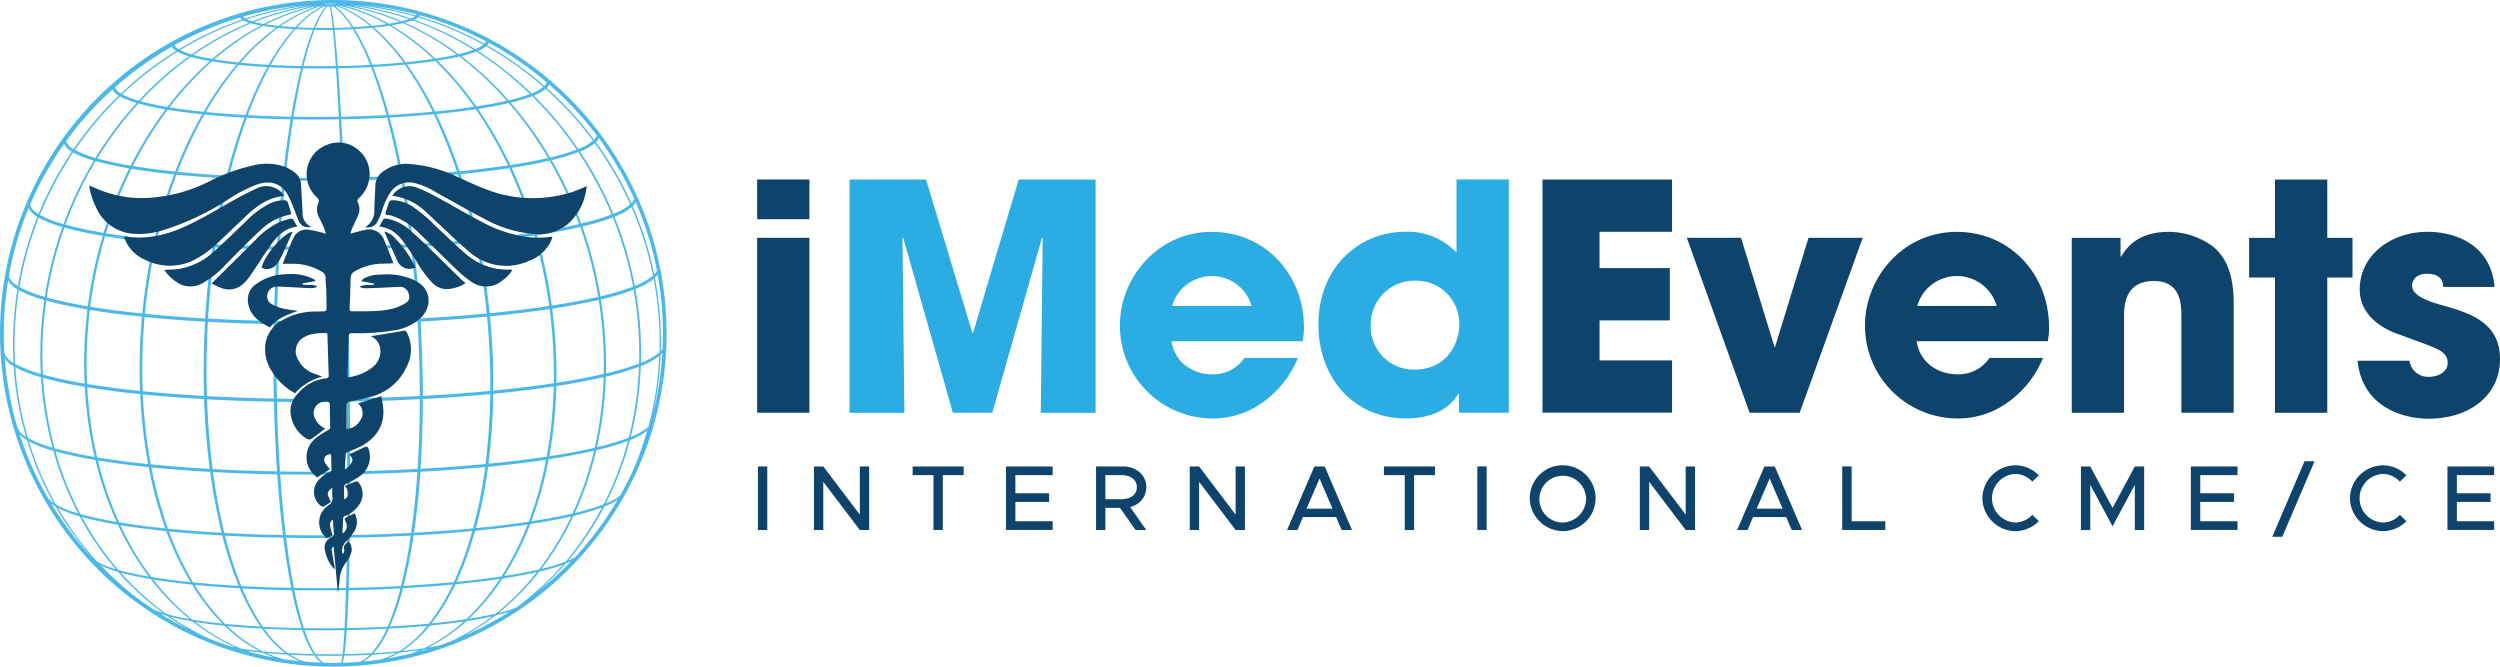 <svg xmlns="http://www.w3.org/2000/svg" id="iMedEvent" width="489.61" height="130.55" viewBox="0 0 489.61 130.55">
  <path id="Path_2" data-name="Path 2" d="M65.279,0A65.275,65.275,0,1,0,130.55,65.279,65.348,65.348,0,0,0,65.279,0ZM3.8,84.983a5.267,5.267,0,0,0,1.5,1.243,62.19,62.19,0,0,0,5.22,12.31,3.942,3.942,0,0,1-1.2-1.145v-.016H9.313a64.078,64.078,0,0,1-5.5-12.392ZM59.672,129.57a11.524,11.524,0,0,1-2.816-1.334c1.548.082,3.137.14,4.726.165a5.545,5.545,0,0,0,1.326,1.367Q61.277,129.706,59.672,129.57Zm-18.955-4.611A50.357,50.357,0,0,1,33.43,120.8c.255.066.5.14.766.2,1.07.255,2.248.486,3.491.7A39.378,39.378,0,0,0,46.2,126.8q-.568-.111-1.087-.222c-1.49-.494-2.956-1.029-4.4-1.622ZM.856,69.133C.8,68.2.766,67.214.749,66.127A63.78,63.78,0,0,1,1.6,54.9a4.4,4.4,0,0,0,1.811,1.746,67.544,67.544,0,0,0-.856,11.593c.008.922.049,1.877.1,2.824A3.638,3.638,0,0,1,.865,69.133Zm106.2-53.019a1.655,1.655,0,0,1-.445.708A66.745,66.745,0,0,0,95.391,8.876a1.349,1.349,0,0,0,.321-.511,65.028,65.028,0,0,1,11.346,7.756Zm9.823,10.416a2.029,2.029,0,0,1-.543.84,67.274,67.274,0,0,0-9.271-10.144,2.023,2.023,0,0,0,.469-.692,65.126,65.126,0,0,1,9.346,10ZM82.208,2.981a64.283,64.283,0,0,1,12.96,5.1,1.1,1.1,0,0,1-.313.494A65.833,65.833,0,0,0,82.068,3.2a.789.789,0,0,0,.132-.222Zm28.555,107a36.123,36.123,0,0,1-4.718,1.416,57.729,57.729,0,0,0,6.291-10.375,45.689,45.689,0,0,0,5.566-1.647A59.2,59.2,0,0,1,110.764,109.981ZM72.756,127.915c-1.663.091-3.45.156-5.3.189.165-1.153.321-2.734.445-4.7,2.668-.049,5.3-.148,7.831-.28A18.213,18.213,0,0,1,72.756,127.915Zm-16.377,0a20.117,20.117,0,0,1-4.628-4.784c2.4.132,4.916.214,7.452.263a21.149,21.149,0,0,0,2.174,4.7c-1.672-.033-3.351-.091-5.006-.181Zm-32.722-15.76c.445.124.906.239,1.408.362,1.309.313,2.816.609,4.471.9a46.967,46.967,0,0,0,7.592,7.831c-1.12-.2-2.19-.412-3.154-.642-.453-.107-.906-.231-1.35-.354a53.642,53.642,0,0,1-8.959-8.094Zm73.4,8.028c-1.523.354-3.277.683-5.2.988a43.763,43.763,0,0,0,6.562-7.872c2.511-.387,4.776-.807,6.727-1.252a49.47,49.47,0,0,1-8.086,8.143ZM86.284,121.9c-.585.066-1.177.124-1.77.181a40.507,40.507,0,0,0,4.677-7.658c.84-.082,1.672-.165,2.495-.255,2.215-.247,4.3-.51,6.217-.8a43.663,43.663,0,0,1-6.579,7.88c-1.6.239-3.285.453-5.031.65Zm-9.922.8a49.924,49.924,0,0,0,2.553-7.5c3.4-.189,6.678-.428,9.757-.725a40.725,40.725,0,0,1-4.652,7.658c-2.429.231-5.006.42-7.658.568Zm-14.582,5.41a20.438,20.438,0,0,1-2.133-4.7c1.293.025,2.594.033,3.886.033s2.635-.008,3.928-.033c-.107,1.984-.239,3.557-.379,4.7-1.688.025-3.475.025-5.311,0Zm-17.695-5.928a41.282,41.282,0,0,1-5.961-7.641c2.758.272,5.723.5,8.835.675a41.828,41.828,0,0,0,4.035,7.493c-2.4-.14-4.718-.313-6.908-.535Zm23.846.832c.132-2.042.247-4.537.346-7.419,3.458-.066,6.875-.181,10.144-.362a50.485,50.485,0,0,1-2.5,7.5c-2.6.14-5.286.231-7.979.28ZM61.286,5.838a56.358,56.358,0,0,0-2.231,7.089c-2.042-.033-4.076-.107-6.044-.214a39.24,39.24,0,0,1,4.866-7c1.087.058,2.231.1,3.409.124Zm2.116.025c.609,0,1.21,0,1.8-.016.189,1.886.379,4.273.568,7.089-2.124.033-4.249.033-6.324,0a55.983,55.983,0,0,1,2.166-7.089C62.216,5.854,62.809,5.863,63.4,5.863Zm5.714-.148a44.575,44.575,0,0,1,3.384,7c-1.993.107-4.125.181-6.34.222-.214-2.783-.428-5.163-.642-7.089,1.2-.025,2.413-.066,3.6-.124ZM80.8,3.985A61.693,61.693,0,0,1,92.731,9.757a25.748,25.748,0,0,1-2.915.856A55.912,55.912,0,0,0,79.285,4.446a14.082,14.082,0,0,0,1.507-.461ZM51.462,122.744a41.491,41.491,0,0,1-4-7.493c3.1.173,6.357.288,9.683.346a64.5,64.5,0,0,0,1.927,7.419c-2.553-.049-5.113-.14-7.608-.272Zm40.33-9.033c-.782.082-1.581.165-2.388.247a65.043,65.043,0,0,0,3.631-10c.955-.091,1.943-.189,2.915-.3,2.544-.28,5.023-.593,7.378-.947a57.375,57.375,0,0,1-5.122,10.177c-1.968.3-4.133.576-6.431.832ZM79.03,114.741a99.4,99.4,0,0,0,1.96-9.881c4-.222,7.872-.511,11.5-.856a65.7,65.7,0,0,1-3.6,10c-3.162.3-6.48.543-9.864.733Zm-11.552,8.275c-2.693.049-5.369.049-7.962,0a65.869,65.869,0,0,1-1.877-7.427c1.639.025,3.3.041,4.973.041s3.425-.016,5.146-.049c-.074,2.907-.173,5.4-.28,7.427Zm-29.659-8.95a59.05,59.05,0,0,1-4.735-10c3.277.329,6.793.6,10.441.8a74.433,74.433,0,0,0,3.228,9.881c-3.154-.181-6.167-.412-8.942-.692ZM29.634,113a56.782,56.782,0,0,1-6.06-10.153c2.676.445,5.7.84,8.992,1.177a59.656,59.656,0,0,0,4.751,9.988C34.509,113.728,31.923,113.382,29.634,113Zm-10.9-81.451c.576.165,1.186.321,1.82.469,1.433.338,3.03.667,4.751.955A82.612,82.612,0,0,0,20.28,45.6c-1.993-.338-3.821-.708-5.434-1.1-.741-.173-1.416-.354-2.034-.527a73.553,73.553,0,0,1,5.92-12.433Zm28.523,83.229a73.6,73.6,0,0,1-3.195-9.873c3.59.2,7.427.329,11.412.4.461,3.623.988,6.925,1.573,9.823-3.343-.058-6.637-.181-9.782-.354Zm-34.64-70.22c.683.189,1.375.371,2.067.535,1.614.387,3.442.749,5.434,1.1a86.552,86.552,0,0,0-2.923,13.8c-2.083-.354-4.043-.749-5.821-1.169-.766-.181-1.515-.379-2.215-.576a74.563,74.563,0,0,1,3.458-13.685ZM52.368,13.133a73.129,73.129,0,0,0-4.29,9.395c-2.725-.156-5.336-.354-7.756-.593a62.643,62.643,0,0,1,6.414-9.23c1.754.173,3.648.321,5.632.436Zm6.579.247c-.692,2.791-1.342,5.978-1.927,9.477-2.915-.049-5.772-.156-8.489-.3a72.387,72.387,0,0,1,4.232-9.395c1.993.107,4.068.181,6.175.222Zm3.565.033c1.087,0,2.19-.008,3.294-.025.181,2.742.362,5.928.543,9.477-3.03.049-6.011.049-8.868,0,.568-3.508,1.194-6.7,1.861-9.477,1.037.016,2.1.025,3.162.025Zm10.169-.263A95.472,95.472,0,0,1,75.7,22.545c-2.915.156-5.9.263-8.884.313-.2-3.557-.4-6.744-.609-9.477,2.166-.041,4.348-.115,6.48-.231Zm6.628-.486a66.584,66.584,0,0,1,5.418,9.222c-2.676.255-5.558.469-8.555.634a93.313,93.313,0,0,0-3.088-9.395c2.182-.124,4.282-.28,6.225-.461Zm1.877-.189c1.466-.156,2.841-.338,4.084-.527a62.5,62.5,0,0,1,7.575,8.967c-1.68.255-3.524.486-5.492.708-.716.082-1.441.148-2.166.222a66.666,66.666,0,0,0-5.467-9.222l1.466-.148Zm8.777-1.4a64.039,64.039,0,0,1,9.28,8.654c-1.729.4-3.73.774-5.961,1.112a62.508,62.508,0,0,0-7.608-8.967c1.564-.239,3.005-.511,4.29-.807ZM67.782,115.144c-3.434.058-6.875.058-10.218,0-.576-2.931-1.087-6.241-1.523-9.823q2.977.049,5.953.049c1.984,0,3.993-.016,5.961-.049-.033,3.574-.091,6.875-.173,9.815ZM19.037,89.586a80.067,80.067,0,0,1-1.943-13.751c3.1.519,6.579.972,10.367,1.359a100.018,100.018,0,0,0,1.548,13.7C25.369,90.516,22.018,90.08,19.037,89.586ZM117.17,58.132c-2.643.609-5.706,1.186-9.107,1.713a97.789,97.789,0,0,0-2.931-13.792c3.145-.478,6-1.021,8.506-1.6A80.591,80.591,0,0,1,117.17,58.132Zm-21.112,45c-.947.107-1.9.206-2.849.3a92.588,92.588,0,0,0,2.38-12.013c1.128-.107,2.182-.222,3.2-.329,2.931-.321,5.673-.675,8.16-1.054a73.747,73.747,0,0,1-3.384,12.137c-2.314.354-4.842.675-7.518.972Zm-3.392.346c-3.672.346-7.567.642-11.577.856.543-3.722.963-7.732,1.252-11.939,4.364-.239,8.629-.552,12.68-.939a93.873,93.873,0,0,1-2.363,12.022Zm-59.754.066a80.953,80.953,0,0,1-3.261-12.013c3.565.362,7.435.659,11.519.889a110.286,110.286,0,0,0,2.248,11.931c-3.672-.206-7.2-.478-10.507-.807ZM66.374,23.376c.173,3.516.338,7.361.494,11.421-3.59.066-7.279.066-10.951,0,.42-4.018.922-7.855,1.482-11.421,1.441.025,2.907.033,4.389.033s3.047-.016,4.586-.041Zm2.108,52.64v-.889c-.066-4.043-.132-7.954-.206-11.651,4.578-.082,9.115-.247,13.5-.478.231,3.919.371,7.831.42,11.635.016.889.025,1.844.025,2.915-4.5.239-9.115.4-13.71.486,0-.667-.016-1.35-.025-2.026ZM43.937,104.374a110.474,110.474,0,0,1-2.215-11.931c4.043.222,8.267.371,12.573.453.288,4.158.667,8.16,1.12,11.89-3.862-.074-7.723-.206-11.478-.412ZM25.748,33.059c2.52.42,5.327.79,8.349,1.1a101.553,101.553,0,0,0-3.87,12.771c-3.483-.362-6.67-.774-9.486-1.243a83.723,83.723,0,0,1,5-12.623ZM47.881,23.039a109.637,109.637,0,0,0-3.491,11.355c-3.368-.189-6.6-.436-9.609-.741a84.354,84.354,0,0,1,5.245-11.223c2.421.247,5.056.453,7.855.609Zm9.049.329c-.576,3.516-1.1,7.353-1.54,11.429-3.606-.066-7.139-.189-10.49-.371a110.437,110.437,0,0,1,3.442-11.355c2.742.148,5.632.255,8.588.3Zm28.037-.988a96.854,96.854,0,0,1,4.512,11.206c-3.368.321-6.925.585-10.581.782-.766-4.026-1.639-7.839-2.594-11.355,2.981-.165,5.887-.379,8.662-.642Zm2.577-.263c2.017-.222,3.911-.469,5.64-.725a78.562,78.562,0,0,1,6.291,11c-2.133.321-4.422.609-6.818.873-.815.091-1.688.181-2.668.272a95.155,95.155,0,0,0-4.562-11.206c.716-.066,1.416-.14,2.116-.214ZM67.9,48.877c4.257-.074,8.5-.222,12.6-.445.535,4.52.955,9.214,1.243,13.948-4.348.231-8.884.4-13.479.478C68.169,58.321,68.046,53.62,67.9,48.877ZM108.45,75.053c-2.618.4-5.492.766-8.547,1.1-.963.107-2.017.214-3.3.346.008-.922,0-1.869,0-2.907-.049-3.878-.272-7.789-.642-11.635,1.021-.1,2.083-.206,3.269-.338,2.964-.329,5.788-.692,8.407-1.079a98.994,98.994,0,0,1,.832,11.585c.008.98.008,1.96,0,2.931Zm-12.425,1.5c-4.216.4-8.662.733-13.216.98,0-1.037,0-1.993-.016-2.915-.049-3.862-.2-7.773-.428-11.643,4.537-.247,8.917-.576,13.018-.963.371,3.862.585,7.765.634,11.618.016,1.046.016,2,0,2.923ZM81.064,48.408c4.265-.239,8.349-.543,12.137-.906a137.21,137.21,0,0,1,2.124,13.883c-4.142.4-8.506.716-12.993.963-.3-4.718-.716-9.411-1.268-13.948Zm8.6-14.261a123.706,123.706,0,0,1,3.417,12.771c-3.829.362-7.9.667-12.088.9-.552-4.446-1.219-8.777-1.984-12.87,3.656-.2,7.238-.461,10.663-.79Zm3.145-.321c2.495-.272,4.817-.576,6.917-.889a92.071,92.071,0,0,1,4.735,12.606c-2.388.362-5.006.7-7.8,1-1,.107-2.026.214-3.038.313A120.271,120.271,0,0,0,90.179,34.1c.955-.091,1.828-.181,2.643-.272ZM96.782,47.14c2.8-.3,5.443-.65,7.855-1.013a98.668,98.668,0,0,1,2.915,13.792c-2.618.4-5.443.758-8.39,1.079-1.161.124-2.231.239-3.261.338a135.809,135.809,0,0,0-2.141-13.883c1.021-.1,2.034-.206,3.03-.313Zm-18.3-12.178c.758,4.142,1.416,8.465,1.943,12.87-4.109.222-8.325.371-12.54.445-.14-4.52-.3-8.868-.469-12.927,3.755-.066,7.468-.2,11.058-.387Zm-57.9,11.305c2.824.469,6.027.889,9.518,1.252A110.586,110.586,0,0,0,27.864,61.4c-3.722-.387-7.147-.832-10.194-1.334a86.708,86.708,0,0,1,2.907-13.8Zm21.063,45.6c-.56-4.372-.93-8.975-1.087-13.66,4.216.231,8.621.387,13.092.469.107,4.677.313,9.271.609,13.644C49.923,92.237,45.682,92.089,41.639,91.867ZM27.954,76.626c-.041-.939-.066-1.894-.074-2.931a113.822,113.822,0,0,1,.445-11.61c3.664.371,7.641.675,11.824.906-.222,3.878-.3,7.8-.255,11.643.008.93.033,1.886.066,2.907-4.232-.239-8.267-.552-12-.922Zm12.573.955c-.025-.84-.049-1.746-.066-2.923-.049-3.87.041-7.781.255-11.635,4.092.222,8.432.379,12.9.461-.074,3.854-.091,7.773-.041,11.651.008.98.033,1.951.049,2.907-4.471-.082-8.876-.239-13.1-.469ZM34.575,34.2c2.972.3,6.233.552,9.675.741-1.013,4.1-1.869,8.432-2.544,12.878-3.886-.214-7.575-.5-10.976-.848A101.5,101.5,0,0,1,34.566,34.2ZM53.628,62.858c-4.422-.082-8.753-.239-12.878-.461.28-4.7.758-9.395,1.416-13.948,3.886.214,7.938.354,12.038.428-.28,4.586-.469,9.288-.568,13.981ZM41.623,48.416c-.675,4.562-1.161,9.255-1.441,13.948-4.191-.231-8.16-.543-11.8-.906A111.418,111.418,0,0,1,30.6,47.568c3.4.338,7.106.626,11.025.848Zm13.71-13.067c-.445,4.109-.807,8.456-1.087,12.927-4.142-.074-8.168-.222-11.989-.428.667-4.446,1.507-8.777,2.5-12.878C48.2,35.159,51.759,35.283,55.332,35.349ZM54.221,62.867c.091-4.677.28-9.379.543-13.981,2.067.033,4.15.049,6.233.049s4.232-.016,6.332-.058c.124,4.405.239,9.107.338,13.981-4.545.074-9.066.074-13.438,0Zm-14.245,15.3c.165,4.7.535,9.3,1.1,13.66-4.059-.231-7.946-.527-11.544-.889a99.29,99.29,0,0,1-1.548-13.7c3.722.379,7.756.683,12,.922Zm14.253-.115Q54.2,76.6,54.18,75.135c-.049-3.87-.041-7.781.033-11.643,2.2.033,4.422.058,6.661.058s4.537-.016,6.8-.058c.074,3.705.14,7.625.189,11.651.008.98.025,1.951.033,2.915-4.537.082-9.132.082-13.668,0Zm.576-29.766c.272-4.463.626-8.8,1.046-12.927,1.8.033,3.631.041,5.467.041s3.714-.016,5.566-.049c.165,4.422.3,8.769.42,12.927-4.166.074-8.366.074-12.507,0Zm6.25,30.449c2.289,0,4.578-.025,6.851-.058.049,4.866.082,9.461.091,13.652-4.364.074-8.794.074-13.166,0-.288-4.372-.486-8.967-.593-13.644q3.4.062,6.81.058ZM95.086,90.87c-4.026.387-8.3.7-12.722.947.288-4.348.436-8.942.445-13.66,4.628-.255,9.066-.585,13.207-.98a124.334,124.334,0,0,1-.93,13.7Zm11.972-1.441c-2.528.379-5.3.741-8.242,1.062-.947.107-1.96.206-3.162.329a119.877,119.877,0,0,0,.939-13.7c1.079-.107,2.19-.222,3.327-.346,3-.329,5.854-.7,8.522-1.1a88.5,88.5,0,0,1-1.383,13.751Zm-7.122-57.1a79.523,79.523,0,0,0-6.324-11c2.264-.346,4.29-.733,6.036-1.136a72.524,72.524,0,0,1,7.691,10.745C105.181,31.437,102.694,31.907,99.936,32.327Zm-24.1-9.271c.93,3.491,1.779,7.312,2.536,11.355-3.574.189-7.271.321-10.984.387-.173-4.1-.354-7.938-.552-11.429,3.03-.058,6.052-.165,8.992-.321Zm29.115,22.413a92.3,92.3,0,0,0-4.759-12.606c2.783-.428,5.286-.9,7.452-1.4a77.862,77.862,0,0,1,5.772,12.417C110.928,44.455,108.079,44.991,104.951,45.468ZM32.829,21.491c2,.338,4.282.634,6.768.889A83.48,83.48,0,0,0,34.319,33.6c-3.022-.313-5.813-.675-8.292-1.087a74.378,74.378,0,0,1,6.81-11.025ZM17.588,60.685c3.063.511,6.5.963,10.218,1.342a112.253,112.253,0,0,0-.453,11.635c.016,1,.041,1.976.074,2.907-3.812-.4-7.3-.856-10.367-1.367-.049-.972-.082-1.951-.091-2.94A87.811,87.811,0,0,1,17.6,60.676Zm50.367,44.11c-4.026.066-8.053.066-11.98,0-.436-3.664-.807-7.666-1.1-11.9,2.133.033,4.282.058,6.455.058s4.446-.016,6.67-.058c0,4.232-.008,8.234-.049,11.9ZM81.788,91.842c-4.241.222-8.679.387-13.2.469,0-4.29-.025-8.876-.074-13.652,4.611-.082,9.214-.247,13.7-.486,0,4.693-.148,9.288-.428,13.668ZM118.24,73.225c-2.693.626-5.813,1.21-9.263,1.737.016-.947.016-1.927,0-2.9a99.553,99.553,0,0,0-.84-11.61c3.409-.527,6.48-1.1,9.123-1.713a80.326,80.326,0,0,1,.988,11.552c.016.93.008,1.894-.016,2.94ZM39.877,21.894c-2.429-.247-4.677-.543-6.686-.873a63.162,63.162,0,0,1,8.316-9c1.449.239,3.08.453,4.833.642a62.669,62.669,0,0,0-6.455,9.23ZM80.52,104.366c-3.936.206-7.971.354-12.013.42.049-3.771.074-7.773.074-11.9,4.413-.082,8.843-.239,13.158-.461-.28,4.216-.7,8.226-1.227,11.939Zm35.95-16.682c-2.585.6-5.574,1.161-8.9,1.672A88.292,88.292,0,0,0,108.96,75.6c3.475-.535,6.587-1.12,9.255-1.737a74,74,0,0,1-1.737,13.817Zm-8.736-56.839A72.663,72.663,0,0,0,100.018,20.1a33.583,33.583,0,0,0,4.216-1.26,70.457,70.457,0,0,1,8.7,10.457,39.852,39.852,0,0,1-5.187,1.54Zm-8.11-11.2a64.18,64.18,0,0,0-9.3-8.654,24.383,24.383,0,0,0,2.964-.889,65.8,65.8,0,0,1,10.5,8.316,33.478,33.478,0,0,1-4.166,1.235ZM37.358,11.132c.313.091.667.181,1.07.28.8.189,1.7.371,2.693.543a62.363,62.363,0,0,0-8.341,9c-1.433-.247-2.742-.511-3.886-.782-.445-.107-.9-.222-1.367-.354a65.177,65.177,0,0,1,9.831-8.687ZM29.115,91.48a79.35,79.35,0,0,0,3.277,12.013c-3.294-.338-6.34-.741-9.057-1.194a68.869,68.869,0,0,1-4.158-12.12C22.182,90.673,25.525,91.117,29.115,91.48Zm49.42,23.294c-3.343.173-6.793.3-10.251.362.091-2.841.165-6.052.214-9.823,3.993-.074,8-.214,11.948-.42a98.548,98.548,0,0,1-1.919,9.881Zm33.611-14.212c-2.371.552-5.089,1.062-8.078,1.515a72.952,72.952,0,0,0,3.392-12.137c3.318-.511,6.3-1.07,8.868-1.663a64.94,64.94,0,0,1-4.191,12.277Zm1.688-56.782a78.6,78.6,0,0,0-5.8-12.417,40.384,40.384,0,0,0,5.22-1.564A71.074,71.074,0,0,1,119.772,42a47.371,47.371,0,0,1-5.945,1.77ZM27.106,20.272c.453.124.947.255,1.49.387,1.145.272,2.429.535,3.821.774A74.839,74.839,0,0,0,25.583,32.45c-1.762-.3-3.368-.626-4.776-.963-.642-.156-1.21-.3-1.746-.453a70.381,70.381,0,0,1,8.045-10.77Zm78.462,91.249c-1.984.461-4.29.9-6.834,1.285a57.95,57.95,0,0,0,5.13-10.177c2.981-.453,5.673-.963,8.02-1.5a57.082,57.082,0,0,1-6.307,10.391ZM78.915,4.537A54.638,54.638,0,0,1,89.446,10.7q-1.853.42-4.2.782a47.028,47.028,0,0,0-8.6-6.513C77.5,4.833,78.256,4.685,78.915,4.537Zm-2.66.494a46.42,46.42,0,0,1,8.58,6.5c-1.2.181-2.495.346-3.862.494-.511.058-1.037.107-1.556.165a41.309,41.309,0,0,0-6.159-6.8c.222-.025.445-.041.667-.066h.033c.807-.091,1.581-.189,2.306-.3Zm-3.376.4A39.9,39.9,0,0,1,79,12.236c-1.935.181-3.977.338-6.085.453A45.337,45.337,0,0,0,69.462,5.7c1.21-.066,2.363-.156,3.425-.255ZM52.615,12.7c-1.96-.107-3.8-.255-5.5-.42a42.792,42.792,0,0,1,7.353-6.818c.93.091,1.96.173,3.063.239A40.311,40.311,0,0,0,52.615,12.7ZM46.7,12.236c-1.713-.173-3.294-.387-4.718-.618A50.95,50.95,0,0,1,51.5,5.072c.774.132,1.647.239,2.577.346A42.936,42.936,0,0,0,46.7,12.236Zm-5.122-.683c-1-.173-1.943-.354-2.8-.56-.313-.074-.6-.156-.889-.231A58.623,58.623,0,0,1,49.149,4.57c.189.049.387.107.6.156.412.1.873.189,1.359.272a51.129,51.129,0,0,0-9.527,6.546Zm-29.346,32.9A74.332,74.332,0,0,0,8.769,58.132,23.5,23.5,0,0,1,3.8,56.189a67.291,67.291,0,0,1,3.8-13.545,22.185,22.185,0,0,0,4.644,1.811ZM9.066,58.865c.683.2,1.424.387,2.2.568,1.77.42,3.746.815,5.854,1.177a87.3,87.3,0,0,0-.634,11.618c.008.972.041,1.943.091,2.9-2.124-.362-4.109-.758-5.9-1.186-.79-.189-1.548-.387-2.264-.585-.049-.972-.091-1.96-.1-2.948a74.493,74.493,0,0,1,.758-11.544Zm108.524-.832a80.177,80.177,0,0,0-3.549-13.668,48.308,48.308,0,0,0,5.97-1.779,71.1,71.1,0,0,1,3.969,13.545,50.718,50.718,0,0,1-6.39,1.91Zm-4.348-28.852a69.594,69.594,0,0,0-8.7-10.457,8.628,8.628,0,0,0,2.338-1.309,67.716,67.716,0,0,1,9.263,10.153A10.165,10.165,0,0,1,113.242,29.181ZM104.1,18.3A66.585,66.585,0,0,0,93.588,9.98a6.324,6.324,0,0,0,1.622-.914,66.533,66.533,0,0,1,11.215,7.954A8.365,8.365,0,0,1,104.1,18.3ZM47.658,4a5.474,5.474,0,0,0,1.136.461,59.07,59.07,0,0,0-11.256,6.2A11.932,11.932,0,0,1,35.283,9.8,64.1,64.1,0,0,1,47.658,4ZM34.731,10.128a11.781,11.781,0,0,0,2.281.906,65.288,65.288,0,0,0-9.84,8.687,16.13,16.13,0,0,1-3.236-1.252,66.958,66.958,0,0,1,10.795-8.333ZM14.319,29.865a19.365,19.365,0,0,0,4.059,1.589,73.958,73.958,0,0,0-5.937,12.433,22.025,22.025,0,0,1-4.619-1.8,68.185,68.185,0,0,1,6.5-12.211ZM10.638,74.559c1.779.428,3.779.823,5.961,1.194A78.833,78.833,0,0,0,18.543,89.5c-2.05-.354-3.952-.733-5.649-1.136-.832-.206-1.548-.387-2.2-.568A69.369,69.369,0,0,1,8.44,73.982c.708.2,1.449.4,2.2.568Zm2.306,14.385c1.7.4,3.631.79,5.739,1.153a67.576,67.576,0,0,0,4.158,12.12c-1.844-.313-3.557-.659-5.1-1.029-.758-.181-1.416-.354-2.009-.519a63.2,63.2,0,0,1-4.866-12.26c.65.181,1.342.362,2.075.535Zm4.916,12.771c1.564.371,3.318.725,5.229,1.054a56.977,56.977,0,0,0,6.06,10.153c-1.573-.272-3.014-.56-4.265-.865-.659-.156-1.227-.3-1.721-.445a58.375,58.375,0,0,1-7.106-10.358c.568.156,1.169.313,1.811.469Zm19.819,19.638a46.45,46.45,0,0,1-7.649-7.847c2.289.379,4.833.708,7.584.988a41.491,41.491,0,0,0,5.961,7.633c-2.116-.222-4.1-.478-5.9-.782Zm80.545-22.586a44.007,44.007,0,0,1-5.632,1.688,64.739,64.739,0,0,0,4.183-12.277,50.853,50.853,0,0,0,6.208-1.844,61.919,61.919,0,0,1-4.759,12.425Zm4.924-13.051a47.459,47.459,0,0,1-6.233,1.861,74.516,74.516,0,0,0,1.737-13.808,52.141,52.141,0,0,0,6.488-1.935,66.968,66.968,0,0,1-1.993,13.883ZM125.165,71.2a49.245,49.245,0,0,1-6.5,1.935c.025-.93.033-1.9.016-2.89a80.6,80.6,0,0,0-1-11.593,50.407,50.407,0,0,0,6.406-1.91,71.112,71.112,0,0,1,1.1,11.5c.016,1,0,1.993-.025,2.956Zm-5.056-29.313a71.153,71.153,0,0,0-6.53-12.2,10.392,10.392,0,0,0,2.915-1.63,67.073,67.073,0,0,1,6.933,11.972,11.7,11.7,0,0,1-3.318,1.853ZM81.9,3.392a65.155,65.155,0,0,1,12.771,5.36,6.165,6.165,0,0,1-1.614.881,61.814,61.814,0,0,0-11.939-5.78A3.318,3.318,0,0,0,81.9,3.392Zm-58.4,15.488a16.34,16.34,0,0,0,3.261,1.285,70.137,70.137,0,0,0-8.061,10.762,19.337,19.337,0,0,1-4.026-1.573,67.889,67.889,0,0,1,8.827-10.474ZM3.689,56.815A24.2,24.2,0,0,0,8.67,58.75a74.777,74.777,0,0,0-.774,11.6c.016.972.049,1.943.1,2.882a24.184,24.184,0,0,1-5.039-1.976c-.058-.947-.091-1.943-.107-2.964a67.74,67.74,0,0,1,.84-11.478ZM76.115,4.652A36.042,36.042,0,0,0,67.3,1.07,48.122,48.122,0,0,1,78.248,4.257C77.581,4.405,76.873,4.537,76.115,4.652Zm-2.4.313c-.288.033-.576.058-.865.091a23.741,23.741,0,0,0-6.34-3.886.889.889,0,0,0,.156-.025,35.12,35.12,0,0,1,9.016,3.574c-.609.091-1.268.173-1.976.255Zm-4.5.362A16.394,16.394,0,0,0,65.7,1.243c.124-.008.239-.016.354-.033a22.869,22.869,0,0,1,6.406,3.87c-1.029.1-2.108.181-3.236.239Zm-3.746.14c-.214-1.82-.42-3.228-.626-4.183.173,0,.346-.008.519-.016a15.7,15.7,0,0,1,3.516,4.084c-1.12.058-2.264.1-3.4.115Zm-3.714,0a16.3,16.3,0,0,1,2.306-4.183h.543c.181.972.371,2.38.552,4.183-1.153.016-2.3.016-3.4,0Zm-.321,0c-1.062-.016-2.149-.058-3.228-.115a18.894,18.894,0,0,1,5.163-4.084c.132,0,.272.016.4.016a16.878,16.878,0,0,0-2.347,4.183Zm-3.59-.132c-.988-.058-1.96-.132-2.9-.222A29.2,29.2,0,0,1,62.76,1.219a2.027,2.027,0,0,1,.214.016,20.1,20.1,0,0,0-5.122,4.092Zm-3.3-.255c-.889-.091-1.7-.2-2.437-.313a42.062,42.062,0,0,1,10.1-3.606h.041A30.286,30.286,0,0,0,54.55,5.08ZM51.693,4.7c-.568-.1-1.1-.206-1.556-.313-.107-.025-.2-.049-.3-.082A54.143,54.143,0,0,1,61.36,1.128a43,43,0,0,0-9.667,3.565ZM7.32,42.479A67.334,67.334,0,0,0,3.508,56.008,3.715,3.715,0,0,1,1.721,54.1,63.836,63.836,0,0,1,5.607,40.767,4.018,4.018,0,0,0,7.32,42.479Zm117.005,13.5a71.312,71.312,0,0,0-3.985-13.537,11.888,11.888,0,0,0,3.335-1.861,66.257,66.257,0,0,1,4.216,13.4A12.619,12.619,0,0,1,124.325,55.983Zm-7.616-28.127a2.565,2.565,0,0,0,.568-.8,64.506,64.506,0,0,1,6.949,11.931,2.737,2.737,0,0,1-.576.823,66.977,66.977,0,0,0-6.941-11.956ZM78.668,4.166a48.474,48.474,0,0,0-10.2-3.1A58.007,58.007,0,0,1,80.1,3.746a14.213,14.213,0,0,1-1.441.42ZM49.429,4.2a7.638,7.638,0,0,1-1.12-.412A62.209,62.209,0,0,1,60.182,1.112,54.716,54.716,0,0,0,49.42,4.2Zm-2.017-.354a64.276,64.276,0,0,0-12.392,5.8,1.865,1.865,0,0,1-.823-.832A64.725,64.725,0,0,1,47.033,3.425,1.1,1.1,0,0,0,47.411,3.845ZM34.492,9.98a66.251,66.251,0,0,0-10.8,8.341A2.5,2.5,0,0,1,22.512,17.1,64.687,64.687,0,0,1,33.677,9.132a2.027,2.027,0,0,0,.815.856ZM14.064,29.708a68.084,68.084,0,0,0-6.513,12.2,3.465,3.465,0,0,1-1.68-1.779,64.264,64.264,0,0,1,6.694-11.948,3.478,3.478,0,0,0,1.5,1.523ZM8.036,73.875a69.077,69.077,0,0,0,2.248,13.8,23.22,23.22,0,0,1-4.825-1.894,63.9,63.9,0,0,1-2.454-13.85,24.7,24.7,0,0,0,5.031,1.951Zm2.413,14.409a63.9,63.9,0,0,0,4.842,12.252,20.5,20.5,0,0,1-4.331-1.713A61.979,61.979,0,0,1,5.665,86.449a24.279,24.279,0,0,0,4.784,1.844ZM15.6,101.122a58.543,58.543,0,0,0,7.057,10.334,17.4,17.4,0,0,1-3.582-1.424,61.251,61.251,0,0,1-7.723-10.54,22.421,22.421,0,0,0,4.241,1.622ZM47.14,126.993a38.985,38.985,0,0,1-8.86-5.179c1.7.28,3.623.527,5.706.741a29.135,29.135,0,0,0,6.768,4.932c-1.293-.14-2.52-.3-3.623-.486Zm4.29.56a28.1,28.1,0,0,1-6.917-4.949c2.116.206,4.389.387,6.76.519a20.949,20.949,0,0,0,4.595,4.776c-1.573-.091-3.071-.206-4.446-.346ZM62,128.426c.807.008,1.622.016,2.429.016.873,0,1.754-.008,2.618-.025a8.3,8.3,0,0,1-.272,1.383c-.5.008-1,.041-1.5.041-.626,0-1.243-.033-1.861-.049A4.7,4.7,0,0,1,62,128.417Zm5.105,1.375a7.944,7.944,0,0,0,.3-1.383c1.647-.033,3.343-.091,5.039-.173a6.492,6.492,0,0,1-1.894,1.367C69.413,129.7,68.268,129.768,67.107,129.8Zm9.09-6.686c2.569-.14,5.089-.329,7.493-.552a22.826,22.826,0,0,1-5.484,4.965c-1.564.148-3.244.28-5,.379a19.166,19.166,0,0,0,2.989-4.792Zm8-.6c.659-.066,1.3-.132,1.943-.2,1.647-.181,3.219-.379,4.677-.593a32.447,32.447,0,0,1-7.732,5.22c-1.021.156-2.157.3-3.376.436l-.124.016c-.263.025-.535.058-.8.082a23.944,23.944,0,0,0,5.4-4.957Zm7.188-.881c1.828-.28,3.508-.593,5-.922a43.939,43.939,0,0,1-8.069,4.875c-.79.3-1.581.585-2.38.856-.65.132-1.342.255-2.075.379A33.594,33.594,0,0,0,91.389,121.633Zm9.576-2.577a28.346,28.346,0,0,1-3.318,1,50.055,50.055,0,0,0,8-8.11,39.225,39.225,0,0,0,4.586-1.342,56.02,56.02,0,0,1-8.7,8.078c-.189.132-.379.255-.568.379ZM118.339,99.22a14.141,14.141,0,0,0,2.635-1.334A65.353,65.353,0,0,1,112.6,109.15a13.079,13.079,0,0,1-1.309.626,59.44,59.44,0,0,0,7.057-10.556Zm3.1-2.149a11.223,11.223,0,0,1-2.791,1.523,62.344,62.344,0,0,0,4.718-12.4,13.025,13.025,0,0,0,3.392-1.844,61.984,61.984,0,0,1-2.791,7.773c-.774,1.688-1.622,3.343-2.536,4.949Zm5.533-13.454a12.079,12.079,0,0,1-3.442,1.943A66.4,66.4,0,0,0,125.5,71.693a13.649,13.649,0,0,0,3.606-1.984,63.771,63.771,0,0,1-2.133,13.907Zm2.166-14.6a12.349,12.349,0,0,1-3.615,2.026c.025-.955.033-1.919.025-2.874a70.127,70.127,0,0,0-1.112-11.577,13.18,13.18,0,0,0,3.582-1.984,66.3,66.3,0,0,1,1.153,11.421c.008,1,0,2-.033,2.981ZM81.261,3.211a3.863,3.863,0,0,1-.79.412A58.347,58.347,0,0,0,69.544,1,63.556,63.556,0,0,1,81.261,3.219Zm-33.232.42a1.13,1.13,0,0,1-.4-.379,65.321,65.321,0,0,1,11.346-2.2A62.265,62.265,0,0,0,48.037,3.631ZM22.051,17.505a2.781,2.781,0,0,0,1.194,1.227A68.6,68.6,0,0,0,14.4,29.206a3.032,3.032,0,0,1-1.466-1.54,65.436,65.436,0,0,1,9.115-10.161Zm1.079,94.51a54.329,54.329,0,0,0,8.786,8.028,15.477,15.477,0,0,1-1.828-.683c-1.482-.963-2.915-1.993-4.306-3.071a60.224,60.224,0,0,1-5.986-5.517,20.971,20.971,0,0,0,3.335,1.235ZM81.615,2.816a.56.56,0,0,1-.148.214,64,64,0,0,0-9.642-1.984A64.1,64.1,0,0,1,81.615,2.816ZM97.021,120.554c1.062-.255,1.993-.519,2.816-.79a65.042,65.042,0,0,1-8.884,4.735A46.055,46.055,0,0,0,97.021,120.554Zm31.116-66.811a65.963,65.963,0,0,0-4.232-13.356,2.824,2.824,0,0,0,.593-.8,64.475,64.475,0,0,1,4.166,13.438A2.847,2.847,0,0,1,128.137,53.743ZM2.124,78.561l-.033-.132h0L1.433,74.7c-.222-1.532-.387-3.047-.5-4.52a5.084,5.084,0,0,0,1.746,1.556A64.486,64.486,0,0,0,5.089,85.543,3.509,3.509,0,0,1,3.458,83.8H3.434c-.5-1.672-.939-3.359-1.3-5.08h.025c-.008-.058-.025-.107-.033-.156ZM10.91,99.253A61.39,61.39,0,0,0,18.321,109.5a.114.114,0,0,0-.033-.025A64.956,64.956,0,0,1,10.013,98.61a6.319,6.319,0,0,0,.9.642Zm20.47,20.931c.4.148.832.288,1.317.428,1.375.963,2.8,1.836,4.257,2.66q-2.865-1.408-5.574-3.088Zm18.288,7.723c-.436-.14-.873-.3-1.3-.453.963.14,2,.272,3.1.379a22.84,22.84,0,0,0,2.338.955c-1.392-.255-2.775-.535-4.133-.881Zm2.585,0c1.276.124,2.635.222,4.059.3a12.348,12.348,0,0,0,2.454,1.293c-1.112-.115-2.207-.247-3.3-.42a22.582,22.582,0,0,1-3.219-1.177ZM71.2,129.545a7.79,7.79,0,0,0,1.713-1.342c1.639-.091,3.2-.206,4.669-.338a15.791,15.791,0,0,1-2.816,1.26c-1.177.173-2.371.313-3.565.42Zm7.04-1.746h.1c.4-.049.807-.091,1.21-.14.914-.1,1.77-.214,2.585-.321-.56.239-1.12.469-1.688.667-1.482.354-2.981.667-4.5.922A16.016,16.016,0,0,0,78.239,127.8Zm4.784-.585.906-.148c-.56.165-1.12.329-1.688.478.263-.115.519-.214.782-.338Zm27.732-16.83c.4-.165.766-.329,1.112-.494a65.2,65.2,0,0,1-6.4,5.846A56.919,56.919,0,0,0,110.755,110.385ZM127.709,81.7a64.751,64.751,0,0,0,1.68-12.244,2.549,2.549,0,0,0,.321-.354A64.236,64.236,0,0,1,127.709,81.7Zm2.05-13.413a3.345,3.345,0,0,1-.354.445c.025-.93.041-1.861.025-2.767a65.779,65.779,0,0,0-1.177-11.569,3.656,3.656,0,0,0,.527-.65,64.893,64.893,0,0,1,1.054,11.528c0,1.013-.033,2.017-.074,3.014ZM66,.733c-.107.016-.231.041-.387.058A11.223,11.223,0,0,1,63.188.774c.7-.025,1.392-.049,2.091-.049.239,0,.478.016.716.016Z" fill="#4bb8e9"/>
  <g id="Group_4" data-name="Group 4" transform="translate(148.278 35.143)">
    <path id="Path_3" data-name="Path 3" d="M190.323,50.471H180.08V42.69h10.243Zm0,37.9H180.08V54.111h10.243Z" transform="translate(-180.08 -42.682)" fill="#0e446c"/>
    <path id="Path_4" data-name="Path 4" d="M202.04,42.7h15l9.074,30.062h.124L235.19,42.7h15.06V88.382H239.513l.371-34.2-.124-.124-9.749,34.319H222.3l-9.749-34.319-.124.124.371,34.2H202.056V42.7Z" transform="translate(-183.958 -42.684)" fill="#2bace2"/>
    <path id="Path_5" data-name="Path 5" d="M301.231,79.836a20.1,20.1,0,0,1-6.974,8.769,16.67,16.67,0,0,1-9.749,3.088A18.176,18.176,0,0,1,266.36,73.545c0-9.568,7.534-18.395,17.967-18.395s18.082,8.275,18.082,18.7a14.068,14.068,0,0,1-.247,2.717H276.48c.618,4.076,4.01,6.48,8.028,6.48a7.276,7.276,0,0,0,6.233-3.211h10.5ZM292.157,69.65a8.1,8.1,0,0,0-15.562,0h15.554Z" transform="translate(-195.317 -44.882)" fill="#2bace2"/>
    <path id="Path_6" data-name="Path 6" d="M350.865,88.372h-9.749V84.667h-.124c-.865,1.416-3.335,4.817-10.243,4.817-10.367,0-17.16-8.028-17.16-18.337,0-11.6,8.275-18.214,16.978-18.214a13.125,13.125,0,0,1,10.062,4.076V42.69h10.243V88.372Zm-18.452-8.456c6.422,0,8.761-5.245,8.761-8.827a8.407,8.407,0,0,0-8.646-8.58,8.563,8.563,0,0,0-8.7,8.58,8.4,8.4,0,0,0,8.58,8.827Z" transform="translate(-203.658 -42.682)" fill="#2bace2"/>
    <path id="Path_7" data-name="Path 7" d="M366.88,42.7h25.369V52.94h-14.2v7.1h13.767V70.28H378.054v7.839h14.2V88.362H366.88V42.68Z" transform="translate(-213.069 -42.68)" fill="#0e446c"/>
    <path id="Path_8" data-name="Path 8" d="M423.31,90.822H413.5L401.21,56.56h10.614l6.546,21.359h.124l6.546-21.359h10.614Z" transform="translate(-219.132 -45.131)" fill="#0e446c"/>
    <path id="Path_9" data-name="Path 9" d="M478.451,79.836a20.1,20.1,0,0,1-6.974,8.769,16.67,16.67,0,0,1-9.749,3.088A18.176,18.176,0,0,1,443.58,73.545c0-9.568,7.534-18.395,17.967-18.395s18.082,8.275,18.082,18.7a14.068,14.068,0,0,1-.247,2.717H453.7c.618,4.076,4.01,6.48,8.028,6.48a7.276,7.276,0,0,0,6.233-3.211h10.5ZM469.377,69.65a8.1,8.1,0,0,0-15.562,0h15.554Z" transform="translate(-226.614 -44.882)" fill="#0e446c"/>
    <path id="Path_10" data-name="Path 10" d="M492.75,56.317h9.568v3.639h.124c1.046-1.663,3.211-4.817,9.321-4.817a14.728,14.728,0,0,1,8.761,2.964c1.853,1.606,3.952,4.323,3.952,11.05V90.571H514.232v-18.7c0-2.4,0-7.1-5.369-7.1C503,64.774,503,69.838,503,71.937V90.579H492.758V56.317Z" transform="translate(-235.298 -44.88)" fill="#0e446c"/>
    <path id="Path_11" data-name="Path 11" d="M550.257,54.121h4.94V61.9h-4.94V88.382H540.014V61.9H534.95V54.121h5.064V42.7h10.243V54.121Z" transform="translate(-242.75 -42.684)" fill="#0e446c"/>
    <path id="Path_12" data-name="Path 12" d="M577.529,65.943c-.066-.741-.189-2.594-3.211-2.594-2.157,0-2.9,1.359-2.9,2.281,0,1.853,2.528,2.9,5.245,3.705,5.8,1.606,11.972,3.335,11.972,10.737S582.28,91.74,574.688,91.74c-5.187,0-13.026-2.347-13.948-11.355h10.185a3.643,3.643,0,0,0,3.886,3.145c1.729,0,3.582-.988,3.582-2.651,0-2.651-2.528-2.964-9.074-5.492-4.446-1.416-8.152-4.323-8.152-8.95,0-6.793,6.175-11.3,13.273-11.3,4.5,0,12.285,1.787,13.15,10.8H577.529Z" transform="translate(-247.305 -44.88)" fill="#0e446c"/>
  </g>
  <g id="Group_5" data-name="Group 5" transform="translate(148.434 90.335)">
    <path id="Path_13" data-name="Path 13" d="M180.27,110.94H182.1v12.45H180.27Z" transform="translate(-180.27 -109.927)" fill="#0e446c"/>
    <path id="Path_14" data-name="Path 14" d="M193.6,110.94h1.828l7.155,9.436V110.94h1.828v12.45h-1.828l-7.155-9.436v9.436H193.6Z" transform="translate(-182.624 -109.927)" fill="#0e446c"/>
    <path id="Path_15" data-name="Path 15" d="M221.146,112.644H217.07v-1.7h10v1.7h-4.092V123.39h-1.828V112.644Z" transform="translate(-186.769 -109.927)" fill="#0e446c"/>
    <path id="Path_16" data-name="Path 16" d="M241.114,112.644v3.549h6.6v1.7h-6.6v3.788h7.3v1.7H239.27V110.94h9.148v1.7h-7.3Z" transform="translate(-190.689 -109.927)" fill="#0e446c"/>
    <path id="Path_17" data-name="Path 17" d="M267.36,118.878l3.17,4.512h-2.1l-3.047-4.331h-2.865v4.331H260.69V110.94h5.237c2.627,0,4.619,1.688,4.619,4.059A3.992,3.992,0,0,1,267.36,118.878Zm-4.842-1.523h3.154c1.795,0,3.005-.889,3.005-2.355s-1.21-2.355-3.005-2.355h-3.154Z" transform="translate(-194.472 -109.927)" fill="#0e446c"/>
    <path id="Path_18" data-name="Path 18" d="M282.98,110.94h1.828l7.155,9.436V110.94h1.828v12.45h-1.828l-7.155-9.436v9.436H282.98Z" transform="translate(-198.409 -109.927)" fill="#0e446c"/>
    <path id="Path_19" data-name="Path 19" d="M315.731,120.854h-6.488l-1.087,2.536H306.13l5.344-12.45H313.5l5.344,12.45h-2.026Zm-.708-1.647-2.536-5.9-2.536,5.9h5.072Z" transform="translate(-202.497 -109.927)" fill="#0e446c"/>
    <path id="Path_20" data-name="Path 20" d="M333.236,112.644H329.16v-1.7h10v1.7h-4.092V123.39h-1.828V112.644Z" transform="translate(-206.564 -109.927)" fill="#0e446c"/>
    <path id="Path_21" data-name="Path 21" d="M351.38,110.94h1.828v12.45H351.38Z" transform="translate(-210.488 -109.927)" fill="#0e446c"/>
    <path id="Path_22" data-name="Path 22" d="M363.85,117.111a6.447,6.447,0,1,1,6.464,6.447A6.533,6.533,0,0,1,363.85,117.111Zm11.034,0a4.578,4.578,0,1,0-4.562,4.767A4.715,4.715,0,0,0,374.884,117.111Z" transform="translate(-212.69 -109.881)" fill="#0e446c"/>
    <path id="Path_23" data-name="Path 23" d="M390.03,110.94h1.828l7.155,9.436V110.94h1.828v12.45h-1.828l-7.155-9.436v9.436H390.03Z" transform="translate(-217.314 -109.927)" fill="#0e446c"/>
    <path id="Path_24" data-name="Path 24" d="M422.781,120.854h-6.488l-1.087,2.536H413.18l5.344-12.45h2.026l5.344,12.45h-2.026l-1.087-2.536Zm-.708-1.647-2.536-5.9-2.536,5.9h5.072Z" transform="translate(-221.402 -109.927)" fill="#0e446c"/>
    <path id="Path_25" data-name="Path 25" d="M446.61,121.685v1.7h-8.44V110.94h1.844v10.745Z" transform="translate(-225.815 -109.927)" fill="#0e446c"/>
    <path id="Path_26" data-name="Path 26" d="M471.5,117.111a6.535,6.535,0,0,1,6.472-6.431,6.365,6.365,0,0,1,4.586,1.96l-1.285,1.235a4.51,4.51,0,0,0-3.294-1.507,4.758,4.758,0,0,0,0,9.51,4.51,4.51,0,0,0,3.294-1.507l1.285,1.235a6.464,6.464,0,0,1-4.586,1.96,6.554,6.554,0,0,1-6.472-6.447Z" transform="translate(-231.701 -109.881)" fill="#0e446c"/>
    <path id="Path_27" data-name="Path 27" d="M494.95,110.94h1.828l4.364,8.135,4.364-8.135h1.828v12.45h-1.828v-8.86l-4.364,8.135-4.364-8.135v8.86H494.95Z" transform="translate(-235.843 -109.927)" fill="#0e446c"/>
    <path id="Path_28" data-name="Path 28" d="M522.934,112.644v3.549h6.6v1.7h-6.6v3.788h7.3v1.7H521.09V110.94h9.148v1.7h-7.3Z" transform="translate(-240.459 -109.927)" fill="#0e446c"/>
    <path id="Path_29" data-name="Path 29" d="M546.774,109.71h1.96l-6.324,14.8h-1.96Z" transform="translate(-243.878 -109.71)" fill="#0e446c"/>
    <path id="Path_30" data-name="Path 30" d="M558.93,117.111a6.535,6.535,0,0,1,6.472-6.431,6.365,6.365,0,0,1,4.586,1.96l-1.284,1.235a4.51,4.51,0,0,0-3.294-1.507,4.758,4.758,0,0,0,0,9.51,4.51,4.51,0,0,0,3.294-1.507l1.284,1.235a6.464,6.464,0,0,1-4.586,1.96,6.554,6.554,0,0,1-6.472-6.447Z" transform="translate(-247.142 -109.881)" fill="#0e446c"/>
    <path id="Path_31" data-name="Path 31" d="M583.964,112.644v3.549h6.6v1.7h-6.6v3.788h7.3v1.7H582.12V110.94h9.148v1.7h-7.3Z" transform="translate(-251.237 -109.927)" fill="#0e446c"/>
  </g>
  <g id="Group_6" data-name="Group 6" transform="translate(17.456 27.909)">
    <path id="Path_32" data-name="Path 32" d="M66.5,57.621c.436-1.087.84-2.1,1.26-3.1.239-.576.469-1.153.741-1.7a2.827,2.827,0,0,1,3.269-1.82,24.29,24.29,0,0,1,2.5.552c.173.041.329.107.659.222a7.828,7.828,0,0,0-.28-1.037c-.3-.683-.618-1.367-.963-2.026a3.316,3.316,0,0,1-.2-3.005c.2-.461.074-.716-.28-1.062a6.138,6.138,0,0,1,1.9-10.276,5.9,5.9,0,0,1,6.151.939,6.127,6.127,0,0,1,2.149,5.945A6.5,6.5,0,0,1,81.37,44.85a.6.6,0,0,0-.156.8,2.983,2.983,0,0,1,0,2.643c-.4.881-.815,1.754-1.21,2.643a4.851,4.851,0,0,0-.2.823c.321-.1.511-.165.692-.214.758-.189,1.507-.436,2.281-.56a3.111,3.111,0,0,1,3.574,1.984c.634,1.474,1.2,2.981,1.836,4.578-.782.025-1.5.074-2.215.074A10.822,10.822,0,0,0,80.6,59.136a1.416,1.416,0,0,0-.782,1.235c-.074,2.042-.132,4.092-.206,6.134-.008.3.091.436.4.436,2.758-.016,5.533.156,8.234-.568a8.784,8.784,0,0,0,2.371-1.07c.716-.445.807-1.013.543-1.877a1.79,1.79,0,0,0-1.548-1.268c-.98,0-1.968.1-2.948.14-1.367.058-2.734.124-4.1.148a2.477,2.477,0,0,1-1.013-.3c.881-.543,1.894-.214,2.808-.436a1.72,1.72,0,0,1,.008-.206c-.807-.148-1.606-.3-2.413-.436-.008-.049-.025-.1-.033-.148a5.029,5.029,0,0,1,.519-.42,6.379,6.379,0,0,1,3.063-.716,13.045,13.045,0,0,1,6.39.9c.329.165.659.321.972.5,2.775,1.6,2.791,4.85.815,6.917a9.7,9.7,0,0,1-5.443,2.594,42.774,42.774,0,0,1-7.806.543c-.98.008-.988.008-1.013,1q-.111,3.483-.206,6.958v.733c.428-.091.8-.148,1.161-.247a9.388,9.388,0,0,0,3.73-1.787A3.944,3.944,0,0,0,85.5,73.76a3.184,3.184,0,0,0-1.754-1.951c.461-.066.774-.1,1.079-.148,1.729-.28,3.458-.543,5.179-.873a.659.659,0,0,1,.865.4,7.308,7.308,0,0,1-.091,6.612,10.561,10.561,0,0,1-6.768,5.821c-1.392.42-2.832.692-4.265.972-.535.107-.741.329-.733.856.016,1.5,0,2.989,0,4.553a3.247,3.247,0,0,0,2.651-1.663A2.4,2.4,0,0,0,81.238,85c1.507-.469,2.981-.922,4.578-1.416.132.815.313,1.589.379,2.38.255,3.285-1.293,5.607-4.018,7.229a21.95,21.95,0,0,1-2.841,1.268c-.321.132-.5.272-.511.65-.016.749-.1,1.5-.14,2.24a5.6,5.6,0,0,0,.033.568,3.66,3.66,0,0,0,1.293-1.4c.4-.741-.156-1.145-.486-1.564.972-.453,1.9-.9,2.841-1.317.659-.3.807-.222,1.013.469a4.615,4.615,0,0,1-1.877,5.2,14.836,14.836,0,0,1-2.429,1.359c-.379.189-.576.379-.56.815.025.725,0,1.449,0,2.166.066.033.132.074.2.107.206-.239.519-.445.6-.716a1.734,1.734,0,0,0-.082-1,4.177,4.177,0,0,0-.552-.873c.65-.28,1.252-.527,1.844-.8a.691.691,0,0,1,.914.206,3.574,3.574,0,0,1,.066,4.2,5.729,5.729,0,0,1-2.75,2.256.583.583,0,0,0-.436.642c0,.782-.066,1.564-.107,2.355,0,.132.016.272.025.436a1.691,1.691,0,0,0,.618-2.256c-.329-.7-.329-.692.387-1.029.445-.214.865-.453,1.326-.692a3.507,3.507,0,0,1-.115,3.672,12.329,12.329,0,0,1-1.7,2.059,2.623,2.623,0,0,0-.593,2.141c.066.025.132.041.189.066.082-.247.288-.543.222-.733-.3-.873.28-1.219.848-1.647a2.32,2.32,0,0,1,.338,2.618,5.615,5.615,0,0,1-.815,1.416,6.28,6.28,0,0,0-1.3,3.541,23.092,23.092,0,0,1-.338,2.454c-.272-2.989-.543-5.978-.823-9.033-.469.263-.4.593-.346.914.189,1.128.387,2.256.585,3.4-.132.008-.181.025-.2.008a7.475,7.475,0,0,1-1.787-3.812,2.059,2.059,0,0,1,1.293-2.3.726.726,0,0,0,.494-.84c-.074-.873-.124-1.746-.181-2.651-.725.428-.725,1-.074,3.047-.379.2-.758.4-1.128.593a3.967,3.967,0,0,1,.247-6.39,1.634,1.634,0,0,0,.84-1.762,15.515,15.515,0,0,1-.008-1.762c-.469.428-.955.758-.873,1.326a6.108,6.108,0,0,0,.609,1.441c-.4.272-.865.634-1.367.914a.722.722,0,0,1-.609-.107,3.416,3.416,0,0,1-.519-4.957,6.289,6.289,0,0,1,2.215-1.663c.156-.074.379-.247.379-.371,0-.988-.041-1.968-.074-2.956a.535.535,0,0,0-.074-.189c-1.128.124-1.573.84-1.062,1.779a8.554,8.554,0,0,0,.914,1.169c-.79.511-1.622,1.046-2.487,1.606a4.759,4.759,0,0,1-.313-7.666,16.145,16.145,0,0,1,2.429-1.573c.28-.165.436-.3.42-.659-.041-1.392-.041-2.775-.066-4.166-.008-.642-.2-.807-.84-.774a2.235,2.235,0,0,0-2.075,3.277,3.665,3.665,0,0,0,2.017,1.984c-.914.708-1.8,1.424-2.734,2.075a.928.928,0,0,1-.832-.033,6.563,6.563,0,0,1-3.261-5.5,4.866,4.866,0,0,1,1.466-3.376,8.28,8.28,0,0,1,5.5-2.981c.321-.033.552-.124.535-.535-.091-2.725-.173-5.443-.255-8.168,0-.033-.025-.066-.058-.14-1.8-.033-3.6-.025-5.122,1.21a3.126,3.126,0,0,0-.725,3.664,5.541,5.541,0,0,0,3.294,3.03c.494.181.98.362,1.606.6A10.779,10.779,0,0,0,68.92,83a12.047,12.047,0,0,1-4.66-4.471,8.044,8.044,0,0,1-1.21-3.886,6.351,6.351,0,0,1,3.4-5.961A12.8,12.8,0,0,1,73.061,67c.453,0,.914-.049,1.367-.033.469.016.667-.173.659-.642-.025-1.2-.016-2.413-.058-3.615-.025-.766-.14-1.532-.132-2.3a1.328,1.328,0,0,0-.758-1.219,10.769,10.769,0,0,0-4.652-1.507c-.741-.066-1.49-.025-2.24-.033h-.782Z" transform="translate(-28.59 -33.894)" fill="#0e446c"/>
    <path id="Path_33" data-name="Path 33" d="M64.774,51.325c-1.285.173-1.993-.124-2.478-1.1-.4-.815-.667-1.7-1.021-2.536A20.057,20.057,0,0,0,60,44.844c-1.3-2.083-3.4-2.709-5.887-1.844a27.607,27.607,0,0,0-5.591,2.874A50.587,50.587,0,0,1,35.848,51.9a15.381,15.381,0,0,1-6.381.725,8.606,8.606,0,0,1-6.834-4.973A14.908,14.908,0,0,1,21.2,43.231c.412.156.749.255,1.062.412a22.144,22.144,0,0,0,11.206,1.943,30.546,30.546,0,0,0,11.7-3.4,35.637,35.637,0,0,1,8.292-2.94,10.7,10.7,0,0,1,6.1.3,8.425,8.425,0,0,1,1.96,1.161,3.052,3.052,0,0,1,1.177,2.38c.115,1.82.214,3.648.313,5.476a2.824,2.824,0,0,0,1.754,2.767Z" transform="translate(-21.2 -34.786)" fill="#0e446c"/>
    <path id="Path_34" data-name="Path 34" d="M86.87,51.36a3.7,3.7,0,0,0,1.787-3.491c.025-1.573.148-3.137.2-4.71a3.426,3.426,0,0,1,1.367-2.577,7.55,7.55,0,0,1,5.492-1.564,26.236,26.236,0,0,1,9.3,2.553c1.943.848,3.837,1.811,5.83,2.511a25.158,25.158,0,0,0,16.666.371c.9-.3,1.754-.7,2.775-1.12-.132.683-.206,1.276-.362,1.836a10.954,10.954,0,0,1-3.5,5.7,9.074,9.074,0,0,1-6.925,1.8,23.855,23.855,0,0,1-8.621-2.561c-3.359-1.721-6.637-3.623-9.938-5.451a15.4,15.4,0,0,0-4.5-1.943,4.391,4.391,0,0,0-4.644,1.877,13.828,13.828,0,0,0-1.721,3.829,11.28,11.28,0,0,1-.939,2.083,2.059,2.059,0,0,1-2.248.865Z" transform="translate(-32.797 -34.796)" fill="#0e446c"/>
    <path id="Path_35" data-name="Path 35" d="M93.31,46.182a3.927,3.927,0,0,1,4.858-1.606,35.159,35.159,0,0,1,4.092,1.96c2.923,1.581,5.772,3.285,8.72,4.817a26.465,26.465,0,0,0,7.831,2.742,17.082,17.082,0,0,0,5.83.049,4.824,4.824,0,0,1-.173.7,7.568,7.568,0,0,1-4.38,4.059,10.8,10.8,0,0,1-11.742-1.811c-2.116-1.737-4.051-3.689-6.068-5.541-.98-.906-1.919-1.861-2.94-2.709a11,11,0,0,0-6.027-2.66Z" transform="translate(-33.935 -35.728)" fill="#0e446c"/>
    <path id="Path_36" data-name="Path 36" d="M60.853,46.18c-3.047.288-5.319,1.935-7.419,3.9-1.779,1.68-3.532,3.392-5.319,5.064a19.969,19.969,0,0,1-5.377,3.821,10.659,10.659,0,0,1-9.016-.231,7.471,7.471,0,0,1-3.9-3.681,8.552,8.552,0,0,1-.329-.955c4.866.823,9.239-.527,13.413-2.61,3.112-1.556,6.1-3.376,9.156-5.056,1.153-.634,2.33-1.227,3.524-1.762a4.162,4.162,0,0,1,5.278,1.49Z" transform="translate(-22.664 -35.727)" fill="#0e446c"/>
    <path id="Path_37" data-name="Path 37" d="M39.03,61.283c1.07-.074,2.058-.074,3.03-.231a13.279,13.279,0,0,0,6.76-3.409c2.091-1.844,4.076-3.821,6.1-5.747a18.072,18.072,0,0,1,4.932-3.689,6.547,6.547,0,0,1,2.874-.568.665.665,0,0,1,.494.338c.247.626.42,1.285.634,1.919.107.329.016.527-.338.585a11.27,11.27,0,0,0-5.7,3.1c-2.264,2.067-4.372,4.3-6.546,6.464a19.147,19.147,0,0,1-4.5,3.714,4.841,4.841,0,0,1-4.422.387,9.029,9.029,0,0,1-3.31-2.89Z" transform="translate(-24.349 -36.321)" fill="#0e446c"/>
    <path id="Path_38" data-name="Path 38" d="M116.458,61.232a1.621,1.621,0,0,1-.124.379,8.713,8.713,0,0,1-2.841,2.445,4.985,4.985,0,0,1-5.1-.543,21.25,21.25,0,0,1-2.9-2.413c-2.544-2.437-5.047-4.924-7.575-7.386a12.984,12.984,0,0,0-4.965-3.03,2.483,2.483,0,0,0-.8-.173c-.511,0-.527-.255-.4-.634.189-.552.4-1.1.543-1.663a.727.727,0,0,1,.848-.585,7.019,7.019,0,0,1,3.483,1.013,29.488,29.488,0,0,1,4.891,4.043c1.935,1.811,3.821,3.672,5.83,5.393a12.685,12.685,0,0,0,6.085,2.964,20.207,20.207,0,0,0,2.231.181c.231.016.461,0,.79,0Z" transform="translate(-33.649 -36.32)" fill="#0e446c"/>
    <path id="Path_39" data-name="Path 39" d="M50.336,64.688c2.874-2.841,5.7-5.64,8.522-8.448a15.6,15.6,0,0,1,4.8-3.574,14.849,14.849,0,0,1,2.133-.659.6.6,0,0,1,.519.2c.288.412.519.873.79,1.359-2.553.3-4.068,1.976-5.377,3.87-1.326,1.919-2.561,3.9-3.895,5.821a8.057,8.057,0,0,1-1.614,1.77,4.083,4.083,0,0,1-4.208.461c-.593-.231-1.153-.543-1.688-.79Z" transform="translate(-26.343 -37.092)" fill="#0e446c"/>
    <path id="Path_40" data-name="Path 40" d="M107.093,64.619a6.8,6.8,0,0,1-3.886,1.177,4.061,4.061,0,0,1-2.413-1.037,21.028,21.028,0,0,1-3.409-4.611c-.733-1.112-1.424-2.256-2.223-3.327-1.523-2.058-2.544-2.841-4.932-3.3.231-.428.445-.848.692-1.252s.65-.3,1-.214a9.064,9.064,0,0,1,3.961,1.91c1.112.972,2.223,1.951,3.285,2.981,2.38,2.3,4.726,4.628,7.089,6.941.247.239.519.453.84.725Z" transform="translate(-33.391 -37.088)" fill="#0e446c"/>
    <path id="Path_41" data-name="Path 41" d="M72.124,66.575c-.832.148-1.663.3-2.495.436a1.458,1.458,0,0,0,.008.189c.906.28,1.927-.107,2.8.346a1.49,1.49,0,0,0,.025.189,4.076,4.076,0,0,1-1.062.222c-1.622-.058-3.236-.165-4.858-.247-.675-.033-1.35-.082-2.026-.066a1.856,1.856,0,0,0-1.746,1.548,1.668,1.668,0,0,0,.832,1.861,8.463,8.463,0,0,0,3.2,1.062c.593.107,1.186.173,1.951.288-2.108.741-4.084,1.457-5.476,3.252-2-1.062-3.87-2.24-4.273-4.767A3.707,3.707,0,0,1,60.7,67.061a10.056,10.056,0,0,1,5.541-1.828,10.147,10.147,0,0,1,5.2.741c.239.124.469.255.708.387a1.791,1.791,0,0,1-.008.214Z" transform="translate(-27.867 -39.423)" fill="#0e446c"/>
    <path id="Path_42" data-name="Path 42" d="M97.518,62.1a2.605,2.605,0,0,1-3.384-.947c-.387-.782-.749-1.581-1.1-2.38-.543-1.227-1.079-2.454-1.63-3.714A4.338,4.338,0,0,1,93.244,56.1a21.767,21.767,0,0,1,4.273,6Z" transform="translate(-33.597 -37.632)" fill="#0e446c"/>
    <path id="Path_43" data-name="Path 43" d="M62.24,62.191c.379-2.248,4.175-6.727,6-7.081a.4.4,0,0,1,0,.14c-.675,1.515-1.326,3.03-2.042,4.529a7.574,7.574,0,0,1-1.169,1.877,2.391,2.391,0,0,1-2.791.535Z" transform="translate(-28.448 -37.641)" fill="#0e446c"/>
  </g>
</svg>